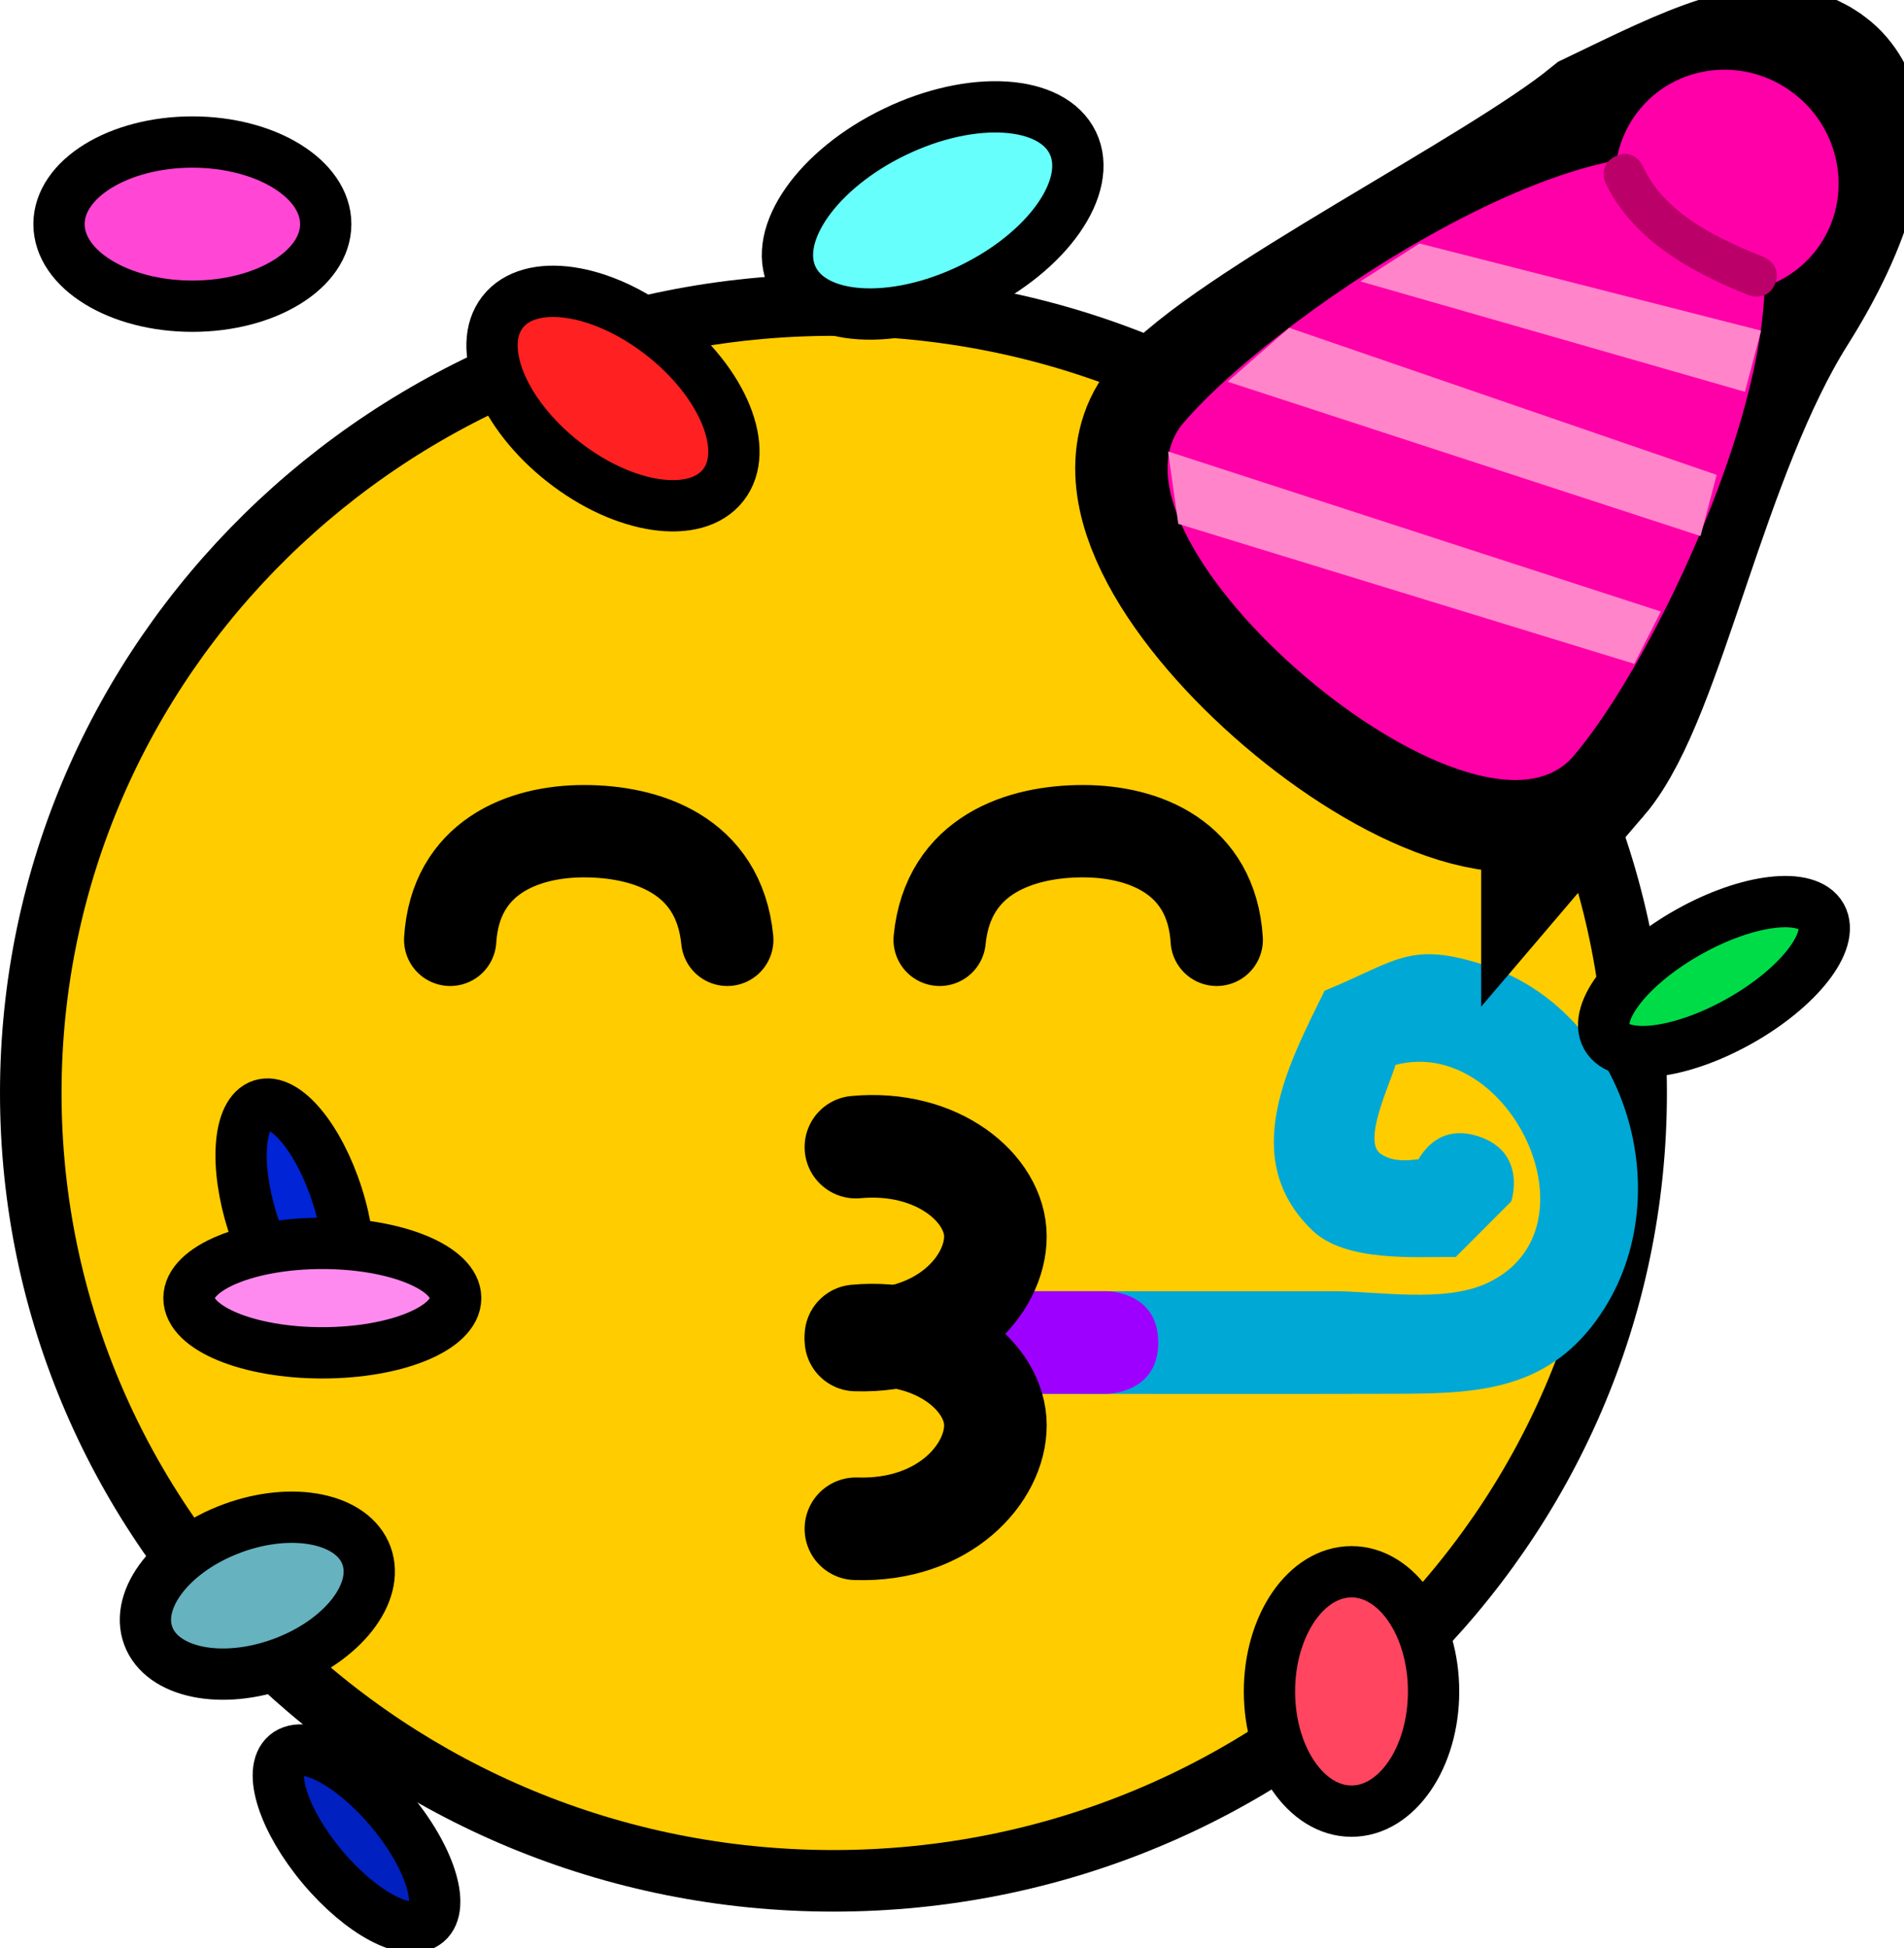<svg version="1.1" xmlns="http://www.w3.org/2000/svg" xmlns:xlink="http://www.w3.org/1999/xlink" width="92.806" height="94.921" viewBox="0,0,92.806,94.921"><g transform="translate(-199.375,-126.743)"><g data-paper-data="{&quot;isPaintingLayer&quot;:true}" fill-rule="nonzero" stroke-linejoin="miter" stroke-miterlimit="10" stroke-dasharray="" stroke-dashoffset="0" style="mix-blend-mode: normal"><path d="M240,141.608c21.608,0 39.125,17.189 39.125,38.392c0,21.203 -17.517,38.392 -39.125,38.392c-21.608,0 -39.125,-17.189 -39.125,-38.392c0,-21.203 17.517,-38.392 39.125,-38.392z" data-paper-data="{&quot;index&quot;:null}" fill="#ffcc00" stroke="#000000" stroke-width="3" stroke-linecap="butt"/><path d="M221.319,172.539c0.251,-4.006 3.527,-5.294 6.52,-5.294c2.993,0 6.575,1.116 6.985,5.294" data-paper-data="{&quot;index&quot;:null}" fill="none" stroke="#000000" stroke-width="4.5" stroke-linecap="round"/><path d="M245.176,172.539c0.41,-4.177 3.993,-5.294 6.985,-5.294c2.993,0 6.269,1.287 6.52,5.294" data-paper-data="{&quot;index&quot;:null}" fill="none" stroke="#000000" stroke-width="4.5" stroke-linecap="round"/><path d="M268.519,183.229c0.376,-0.647 1.262,-1.666 2.938,-1.108c2.372,0.791 1.581,3.162 1.581,3.162l-2.705,2.709c-2.025,-0.013 -5.376,0.261 -6.998,-1.301c-3.663,-3.528 -1.105,-8.183 0.605,-11.673c3.518,-1.437 4.125,-2.457 7.85,-1.23c7.073,2.329 9.721,11.807 5.169,17.591c-2.526,3.21 -5.936,3.27 -9.626,3.281c-6.667,0.02 -13.333,0 -20,0c0,0 -2.5,0 -2.5,-2.5c0,-2.5 2.5,-2.5 2.5,-2.5c1.667,0 3.333,0 5,0c0.667,0 1.333,0 2,0c3.333,0 6.667,0 10,0c2.222,0 5.424,0.588 7.535,-0.396c5.63,-2.624 1.094,-12.099 -4.475,-10.63c-0.227,0.844 -1.62,3.708 -0.729,4.327c0.529,0.368 1.179,0.36 1.855,0.268z" fill="#00a8d6" stroke="none" stroke-width="0.5" stroke-linecap="butt"/><path d="M255.833,192.16c0,2.5 -2.5,2.5 -2.5,2.5c-1.778,0 -3.889,0 -5.667,0c0,0 -2.5,0 -2.5,-2.5c0,-2.5 2.5,-2.5 2.5,-2.5c1.778,0 3.556,0 5.333,0h0.333c0,0 2.5,0 2.5,2.5z" fill="#9e00ff" stroke="none" stroke-width="0.5" stroke-linecap="butt"/><path d="M241.094,182.639c3.974,-0.37 6.8,2.014 6.8,4.355c0,2.341 -2.486,5.182 -6.8,5.043" data-paper-data="{&quot;index&quot;:null}" fill="none" stroke="#000000" stroke-width="5" stroke-linecap="round"/><path d="M241.094,191.839c3.974,-0.37 6.8,2.014 6.8,4.355c0,2.341 -2.486,5.182 -6.8,5.043" data-paper-data="{&quot;index&quot;:null}" fill="none" stroke="#000000" stroke-width="5" stroke-linecap="round"/><g stroke-linecap="butt"><path d="M276.07,163.587c-4.795,5.619 -23.813,-10.608 -19.018,-16.227c3.035,-3.557 16.065,-10.033 20.693,-13.78c4.518,-2.172 8.008,-3.981 9.935,-2.337c1.927,1.644 0.479,5.895 -2.053,9.909c-4.53,7.179 -6.604,18.974 -9.557,22.436z" fill="none" stroke="#000000" stroke-width="9"/><path d="M276.07,163.587c-4.795,5.619 -23.813,-10.608 -19.018,-16.227c4.795,-5.619 21.377,-16.431 26.629,-11.95c5.252,4.481 -2.816,22.558 -7.611,28.177z" fill="#ff00a8" stroke="none" stroke-width="0"/><path d="M287.73,139.137c-1.927,2.258 -5.362,2.491 -7.673,0.519c-2.311,-1.972 -2.622,-5.401 -0.695,-7.659c1.927,-2.258 5.362,-2.491 7.673,-0.519c2.311,1.972 2.622,5.401 0.695,7.659z" fill="#ff00a8" stroke="none" stroke-width="0"/><path d="M285.895,140.567c-0.375,0.927 -1.302,0.552 -1.302,0.552l-0.244,-0.099c-2.649,-1.077 -5.4,-2.632 -6.706,-5.334c0,0 -0.424,-0.906 0.482,-1.33c0.906,-0.424 1.33,0.482 1.33,0.482c0.998,2.234 3.52,3.471 5.645,4.328l0.244,0.099c0,0 0.927,0.375 0.552,1.302z" fill="#bb0069" stroke="none" stroke-width="0.5"/><path d="M265.683,140.455l2.886,-1.847l16.645,4.246l-0.787,2.981z" fill="#ff84ca" stroke="none" stroke-width="0"/><path d="M259.213,145.342l3.002,-2.625l20.836,7.165l-0.787,2.981z" fill="#ff84ca" stroke="none" stroke-width="0"/><path d="M256.807,152.271l-0.498,-3.53l24.019,7.8l-1.294,2.549z" fill="#ff84ca" stroke="none" stroke-width="0"/></g><path d="M251.668,133.707c-1.018,-2.115 -4.903,-2.356 -8.676,-0.539c-3.774,1.817 -6.007,5.004 -4.989,7.119c1.018,2.115 4.903,2.356 8.676,0.539c3.774,-1.817 6.007,-5.004 4.989,-7.119z" fill="#66fffc" stroke="#000000" stroke-width="2.5" stroke-linecap="butt"/><path d="M234.627,150.384c-1.336,1.701 -4.825,1.191 -7.793,-1.14c-2.968,-2.331 -4.292,-5.599 -2.956,-7.301c1.336,-1.701 4.825,-1.191 7.793,1.14c2.968,2.331 4.292,5.599 2.956,7.301z" fill="#ff2121" stroke="#000000" stroke-width="2.5" stroke-linecap="butt"/><path d="M215.252,137.664c0,2.209 -2.91,4 -6.5,4c-3.59,0 -6.5,-1.791 -6.5,-4c0,-2.209 2.91,-4 6.5,-4c3.59,0 6.5,1.791 6.5,4z" fill="#ff46d5" stroke="#000000" stroke-width="2.5" stroke-linecap="butt"/><path d="M288.154,171.399c0.675,1.205 -1.122,3.494 -4.014,5.113c-2.891,1.619 -5.782,1.955 -6.457,0.75c-0.675,-1.205 1.122,-3.494 4.014,-5.113c2.891,-1.619 5.782,-1.955 6.457,-0.75z" fill="#00dc48" stroke="#000000" stroke-width="2.5" stroke-linecap="butt"/><path d="M269.252,209.164c0,3.222 -1.791,5.833 -4,5.833c-2.209,0 -4,-2.612 -4,-5.833c0,-3.222 1.791,-5.833 4,-5.833c2.209,0 4,2.612 4,5.833z" fill="#ff455f" stroke="#000000" stroke-width="2.5" stroke-linecap="butt"/><path d="M215.816,185.005c0.896,2.806 0.699,5.376 -0.441,5.74c-1.14,0.364 -2.791,-1.615 -3.687,-4.421c-0.896,-2.806 -0.699,-5.376 0.441,-5.74c1.14,-0.364 2.791,1.615 3.687,4.421z" fill="#0024d6" stroke="#000000" stroke-width="2.5" stroke-linecap="butt"/><path d="M221.586,189.997c0,-1.473 -2.91,-2.667 -6.5,-2.667c-3.59,0 -6.5,1.194 -6.5,2.667c0,1.473 2.91,2.667 6.5,2.667c3.59,0 6.5,-1.194 6.5,-2.667z" fill="#ff8aef" stroke="#000000" stroke-width="2.5" stroke-linecap="butt"/><path d="M217.238,202.543c-0.667,-1.814 -3.588,-2.411 -6.526,-1.331c-2.938,1.079 -4.779,3.425 -4.112,5.239c0.667,1.814 3.588,2.411 6.526,1.331c2.938,-1.079 4.779,-3.425 4.112,-5.239z" fill="#66b2bf" stroke="#000000" stroke-width="2.5" stroke-linecap="butt"/><path d="M218.411,214.937c1.895,2.255 2.689,4.707 1.773,5.477c-0.916,0.77 -3.195,-0.434 -5.09,-2.689c-1.895,-2.255 -2.689,-4.707 -1.773,-5.477c0.916,-0.77 3.195,0.434 5.09,2.689z" fill="#0020c0" stroke="#000000" stroke-width="2.5" stroke-linecap="butt"/></g></g></svg><!--rotationCenter:40.625:53.257450000000006-->